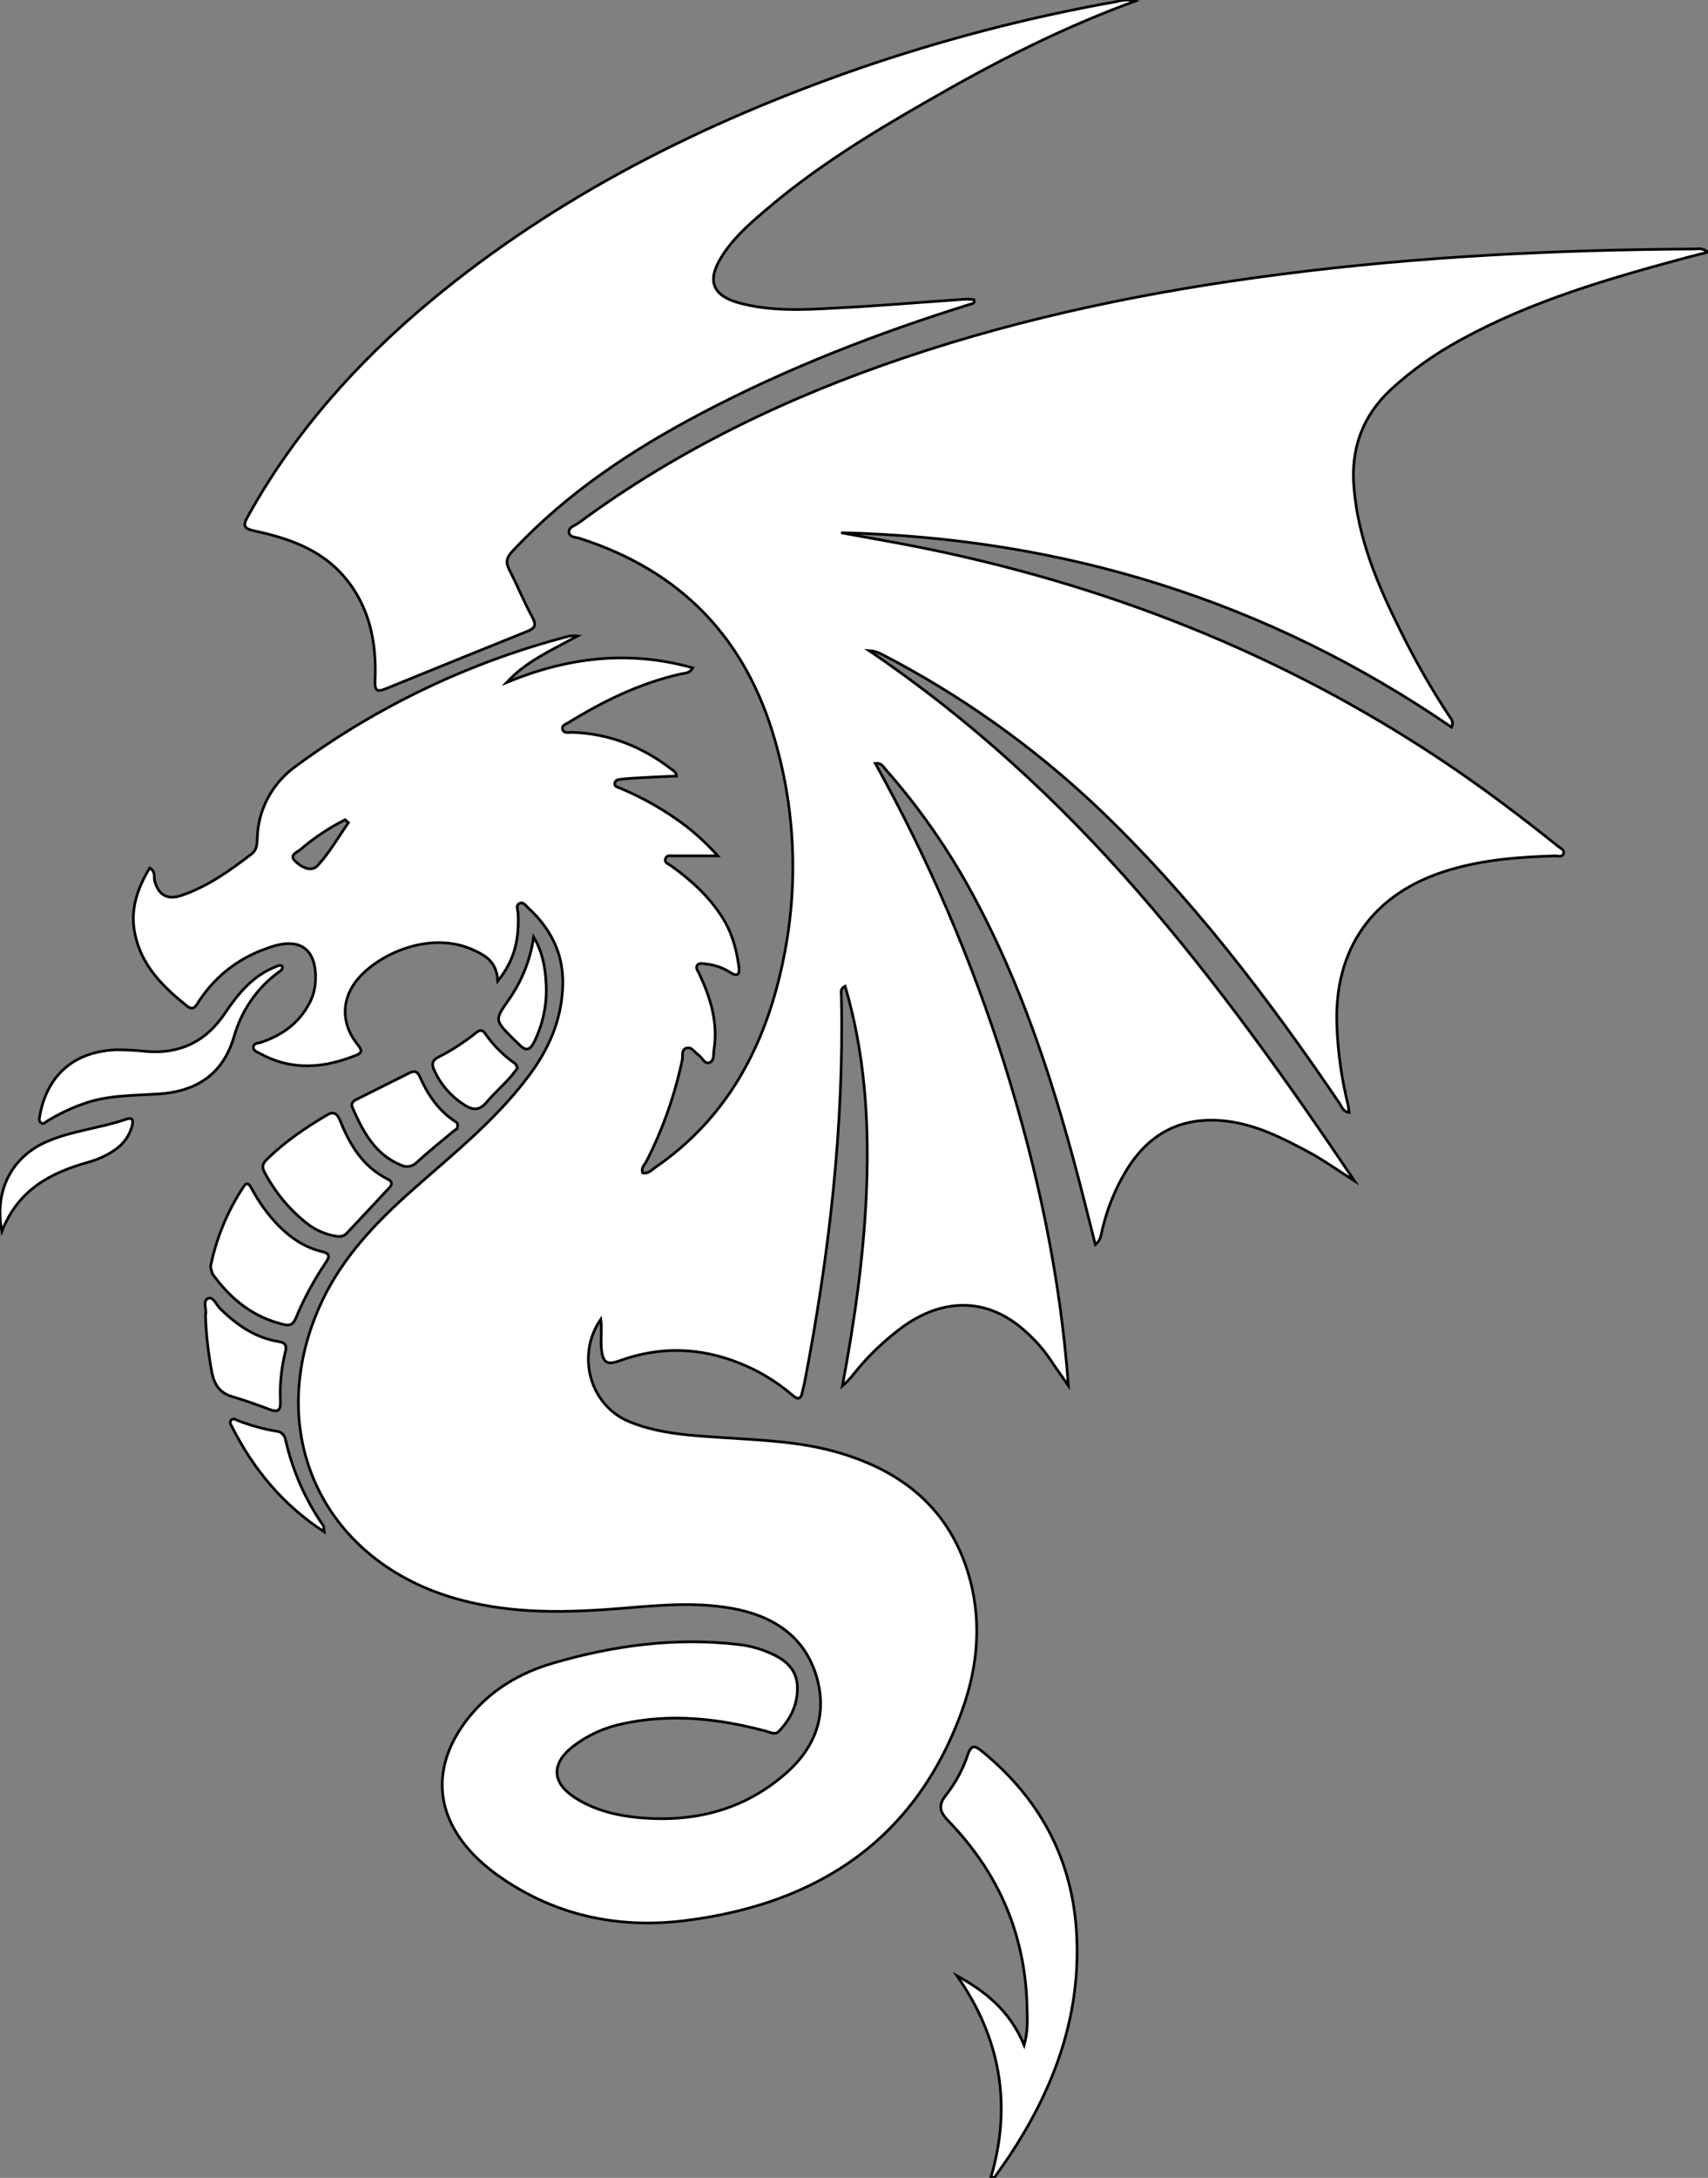 <?xml version="1.0" encoding="utf-8"?>
<!-- Generator: Adobe Illustrator 24.1.0, SVG Export Plug-In . SVG Version: 6.00 Build 0)  -->
<svg version="1.1" id="图层_1" xmlns="http://www.w3.org/2000/svg" xmlns:xlink="http://www.w3.org/1999/xlink" x="0px" y="0px"
	 viewBox="0 0 633.4 807.4" style="enable-background:new 0 0 633.4 807.4;" xml:space="preserve">
<rect x="0" y="0" width="633.4" height="807.4" fill="#808080" stroke="none"/>
<style type="text/css">
	.st0{fill:#FFFFFF;stroke:#000000;stroke-miterlimit:10;}
</style>
<g>
	<path id="X0031BFM2Gra1OT25" class="st0" d="M184.6,363.7c-0.4-6.8-4.1-9.2-8.6-11.3c-15.6-7.5-34.6,0.7-42.9,10.1
		c-6.5,7.3-6.9,16.7-0.6,24.6c1.4,1.8,2.3,3.1-0.4,4.1c-11.9,4.8-23.8,5.9-35.6-0.6c-1.1-0.6-2.8-1-2.5-2.7c0.3-1.3,1.9-1.1,2.9-1.5
		c7.7-2.6,13.9-7,17.8-14.4c1.2-2.2,1.9-4.6,2.2-7.1c0.9-9.3-2.5-18.2-15.9-14c-11.5,3.6-20.5,10.2-27.1,20.1c-1.1,1.7-2,4-4.5,2
		c-9-7.2-17-15-19.4-27c-1.8-8.9,1-16.7,5.5-24.2c2.4,1.3,1.4,3.4,1.9,5c1.5,5.1,4.7,6.9,9.8,5.2c9.8-3.3,18-9.2,26.1-15.4
		c1.8-1.4,2-3.3,2.1-5.3c0.1-10.9,5.5-21,14.4-27.3c30.4-22.4,64.8-38.7,101.4-48.2c1-0.1,2-0.1,3,0c-10,5.4-19.2,9.5-26.3,17.2
		c22.5-9.3,45.3-12.1,69-5.4c-1.2,2.2-3.1,1.9-4.6,2.3c-15,3.4-28.5,10-41.5,18c-1,0.6-2.5,1-2.2,2.4c0.4,1.7,2.2,1.2,3.4,1.2
		c13.8,0.4,26,5.2,36.9,13.6c0.8,0.6,1.8,1,2,2.6c-5.4,0.2-10.7,0.5-16.1,0.8c-1.5,0.1-3,0.2-4.5,0.4c-1,0.1-2.2,0.3-2.3,1.5
		c-0.2,1.3,1.1,1.4,2,1.8c8.8,3.7,17,8.4,24.6,14.2c4.2,3.3,8.1,7,11.6,10.9c-6,0-11.1,0-16.2,0c-1.1,0-2.6-0.4-3.1,0.8
		c-0.8,1.8,1.1,2.2,2,2.9c7.4,5.3,14,11.3,18.9,19c3.6,5.6,5.3,11.8,6.2,18.3c0.4,2.7-0.3,4.1-3.2,2.2c-2.7-1.7-5.7-2.8-8.9-3.1
		c-1.1-0.1-2.5-0.6-3.3,0.4c-0.8,1.1,0.3,2.2,0.7,3.2c4.2,8.9,7,18,5.5,28c-0.3,1.7,0.2,4.2-1.6,4.9c-2,0.8-2.8-1.9-4.2-2.8
		c-1.5-1-2.5-3.2-4.5-2.5c-1.9,0.6-1.2,2.9-1.5,4.4c-2.8,13.1-7.2,25.7-13.3,37.6c-0.7,1.3-2,2.3-1.4,4.2c2.1,0.5,3.3-1,4.7-2
		c26.4-18.1,40.4-44.3,47-74.7c6.1-27.6,5.3-56.4-2.6-83.6c-10.8-37.9-34.9-62.9-72.4-74.9c-1.5-0.5-3.8-0.3-4-2.3
		c-0.2-1.8,2.1-2.4,3.4-3.3c36.8-27.2,77.5-46.7,120.7-61.3c45.5-15.4,92.3-24.9,139.8-31c51-6.6,102.2-9.1,153.6-9.4
		c1.4,0,2.9-0.5,4.8,1.2c-2.8,0.7-5.1,1.3-7.5,1.9c-29,7.8-57.8,16.1-84.3,30.7c-9.4,5.1-18.1,11.3-25.9,18.5
		c-10.5,9.9-14.7,22-13.5,36c1.5,19,8.8,36.2,17.1,52.9c5.5,11.2,11.7,22.1,18.6,32.5c0.9,1,1.1,2.4,0.5,3.6
		c-68.2-46.8-143.9-70.2-226.4-72.1c9.2,1.7,18.5,3.3,27.7,5.1c70.1,13.9,135.4,39.5,195,79.2c15,10,29.3,20.8,43.4,32.1
		c0.9,0.7,2.3,1.2,1.8,2.6s-2,0.8-3.1,0.8c-13.4,0.4-26.6,1.4-39.5,5.3c-28,8.4-42.8,29.1-41.4,58.4c0.4,9.3,1.7,18.6,3.9,27.7
		c0.3,1.1,0.4,2.2,0.6,3.7c-2.3-0.3-2.7-2.1-3.5-3.3c-26.8-39.5-55.6-77.3-90.4-110.3c-23.8-22.4-50.6-41.4-79.7-56.4
		c-1.4-0.7-2.9-1.1-4.4-1.2c37.2,25.2,70,55.3,99.5,89.1s55.4,70.2,80.5,107.5c-5.7-3.6-11.1-7.5-17-10.7
		c-9.7-5.2-19.5-10.2-30.7-11.5c-15.9-1.8-27.9,4.1-36.4,17.5c-4.8,7.7-8.1,16.1-9.9,24.9c-0.3,1.3-1,2.6-2.1,3.4
		c-1.3-5.1-2.6-10.2-3.9-15.4c-10.7-42.4-23.8-84-45.9-122.1c-8.1-13.8-17.5-26.8-28.1-38.8c-0.8-0.9-1.4-2.3-3.7-2.1
		c19.7,35.5,35.8,73,48,111.8c12.1,38.7,20.6,78.1,23.6,118.9c-2.2-3.2-4.5-6.3-6.6-9.5c-2.6-3.9-5.7-7.4-9.2-10.5
		c-13.4-12.3-29.7-13-45.2-2.1c-7,5.1-13.3,11.1-18.7,17.9c-1.2,1.6-2.6,3-4.1,4.3c4.6-24.6,8.1-49.2,9-74c0.9-25-0.8-49.8-8-74.2
		c-1.9,1-1.4,2.3-1.4,3.3c1.1,48.5-4.5,96.4-13.7,144c-0.2,1-0.5,1.9-0.7,2.9c-0.5,2.7-1.4,3.5-3.9,1.3c-5.7-4.9-12.2-8.8-19.1-11.6
		c-14.8-6-29.8-6.5-44.9-1c-4.2,1.5-6,1-6.6-3.8c-0.5-3.8,0.2-7.5-0.3-11.6c-9.4,13.6-3.8,32.3,10.9,38.1c11.2,4.5,23.1,5,34.8,5.8
		c13.6,0.9,27.3,1.4,40.6,5c23.8,6.5,41.8,19.8,49.6,44.1c5.6,17.5,4.2,35.1-1.9,52c-17.3,48-53.6,71.7-102.5,77.9
		c-25.3,3.2-49.1-1.9-70.2-17.1c-6.4-4.7-12-10.2-15.8-17.1c-7.4-13.3-5.1-27.9,5.7-41.3c8.2-10.1,18.8-16.3,31-19.9
		c22.6-6.6,45.6-9.7,69.1-6.9c4.5,0.5,8.8,1.8,12.9,3.8c4.8,2.3,8.5,5.8,8.7,11.8c0.2,6.6-2.5,12-6.9,16.6c-1.4,1.4-3.1,0.3-4.7-0.1
		c-17.6-4.7-35.3-6.7-53.4-2.7c-6.7,1.4-13,4.3-18.4,8.5c-8,6.4-7.6,13.4,1,18.9c7,4.5,15,6.5,23.1,7.3c20.7,2,39.5-2.6,55.3-16.6
		c10.4-9.2,15-21,11.4-34.6c-3.9-14.6-14.6-22.6-29-25.8c-14.2-3.1-28.5-1.8-42.8-0.6c-20.5,1.7-40.8,2.3-61-3.2
		c-49.7-13.5-72.6-60.3-52.2-107.7c7.3-17,19.3-30.1,32.8-42.3c15.5-13.9,32-26.7,44.7-43.5c7.8-10.2,12.8-21.4,13.1-34.4
		c0.3-11.6-4.5-20.9-12.9-28.6c-0.9-0.8-1.8-2.4-3.3-1.5c-1.2,0.7-0.5,2.1-0.4,3.3C192.6,347.7,191.1,355.7,184.6,363.7z M129.2,305
		l-1.2-1.1c-5.9,3-11.4,6.6-16.4,10.9c-1.2,1.1-4.5,2.1-2.2,4.4c2.2,2.2,6,4.3,8.4,1.7C122.2,316.1,125.5,310.3,129.2,305z"/>
	<path id="X0031BFM2Gra4OT25" class="st0" d="M421,0.4c-27.4,10-52.1,22.7-76.2,36.6c-21.4,12.2-42.5,25.1-61.2,41.2
		c-6.1,5.2-12.1,10.5-16.3,17.5c-5.1,8.4-3,13.8,6.4,16.5c11.9,3.3,24.1,2.7,36.3,2c16.1-0.8,32.2-2.2,48.3-3.3c1,0,1.9,0.1,2.9,0.2
		c0.4,1.5-0.7,1.5-1.4,1.7c-34.4,10.7-67.9,23.7-99.8,40.5c-25.8,13.6-49.8,29.5-69.9,51c-2.2,2.3-2.7,4.1-1.2,7
		c3,5.8,5.4,11.8,8.5,17.5c1.5,2.8,1.2,4-1.7,5.2c-17.6,7.1-35.2,14.2-52.8,21.4c-3.4,1.4-3.9,0.3-3.8-3c0.6-14-1.9-27.3-11.3-38.4
		c-8.6-10.2-20.6-14.4-33.1-17.1c-4.3-0.9-4.8-1.9-2.7-5.6c17.3-31.2,40.6-57.2,67.9-79.9c47-39,100.7-65.8,158-85.8
		c31.3-10.8,63.4-19.2,96.1-25C415.8,0.2,417.8-0.4,421,0.4z"/>
	<path id="X1100AAM2Gra1OT6_7_" class="st0" d="M367.5,807.1c7.9-26.9,3.4-51.7-12.6-74.6c10.6,5.8,19.6,13,24.9,25.7
		c1.4-5.2,1.2-8.9,1.1-12.7c-0.3-27.3-10.1-50.6-29-70.2c-3.3-3.4-4.3-5.8-1-9.9c3.5-4.5,6.2-9.5,8-14.9c1.3-3.7,2.6-3.4,5.2-1.3
		c22.8,18.6,34.8,42.5,35.3,71.9c0.6,28.9-9.4,54.5-25,78.1c-1.8,2.7-3.8,5.4-5.6,8.1L367.5,807.1z"/>
	<path id="XD40011M2Gra8OT2_1_" class="st0" d="M104.7,358.2c0.3,1.3-0.8,1.8-1.5,2.3c-8,5.9-13.7,14.3-16.4,23.8
		c-4.2,14.3-14.3,20.5-28.5,21.3c-9.3,0.6-18.7,0.4-27.6,3.7c-4.5,1.6-8.9,3.7-13,6.2c-0.8,0.5-1.6,1.5-2.6,0.7
		c-0.9-0.7-0.4-1.8-0.3-2.8c2.8-15,12.9-23.7,28.5-24.2c3.7,0,7.3,0.2,11,0.6c12.4,1,22-3.6,29-14c5-7.4,10.5-14.2,19.2-17.5
		c0.4-0.2,0.9-0.4,1.4-0.4C104.1,357.9,104.4,358.1,104.7,358.2z"/>
	<path id="X1100AAM2Gra1OT6_6_" class="st0" d="M78.1,469.5c2.1-10.5,6.3-20.6,12.2-29.5c1.4-2.2,2.3-0.7,3.1,0.8
		c2.7,5,6,9.6,10,13.7c4.4,4.4,9.5,7.9,15.6,9.4c2.9,0.7,3.7,1.4,1.8,4.2c-4.4,6.5-8.1,13.4-11.1,20.6c-0.8,2-1.9,2.9-4.2,2.4
		c-11.5-2.6-20-9.5-26.7-18.8C78.5,471.3,78.2,470.4,78.1,469.5z"/>
	<path id="X1100AAM2Gra1OT6_5_" class="st0" d="M125.3,458.4c-4.3-0.6-8.4-2.3-11.8-5.1c-6.4-5.1-11.6-11.5-15.4-18.7
		c-1.1-2-0.7-3.3,0.9-4.8c6.7-6.6,14.4-11.8,22.4-16.5c2.7-1.6,3.8,0,4.8,2.3c3.6,9,8.5,17,17.5,21.5c1.4,0.7,2.1,1.7,0.8,3.1
		c-5.3,5.7-10.6,11.4-16,17.1C127.7,458.1,126.5,458.5,125.3,458.4z"/>
	<path id="X1100AAM2Gra1OT6_4_" class="st0" d="M169.5,418.5c-0.6,0.3-1.1,0.7-1.6,1.1c-4.5,3.7-9,7.4-13.3,11.3
		c-1.5,1.6-3.9,2-5.8,1.1c-9.8-4-14.2-12.5-18.1-21.4c-0.7-1.6,0.4-2.5,1.7-3.1c6.5-3.3,13.1-6.5,19.6-9.8c1.6-0.8,2.8-0.5,3.6,1.3
		c3,6.8,7,12.8,13.4,16.9C169.5,416.2,170,416.6,169.5,418.5z"/>
	<path id="X1100AAM2Gra1OT6_3_" class="st0" d="M76.2,487.5c0.6-1.9-1.2-5.1,0.9-6.1c2-0.9,3.1,2.4,4.6,3.8
		c6.2,6.1,13,10.8,21.8,12.2c2.5,0.4,2.9,1.7,2.3,3.9c-1.5,6-2.1,12.2-1.8,18.3c0.1,3.4-1,4.1-4.1,2.9c-4.5-1.7-9-3.3-13.7-4.7
		c-4.6-1.3-6.6-4.3-7.6-8.8C77.3,502,76.4,494.8,76.2,487.5z"/>
	<path id="XD40011M2Gra8OT2" class="st0" d="M0.7,456.5c-3-15.3,3.9-27.9,17-33.4c9.4-4,19.7-4.9,29.2-8.2c2.3-0.8,2.6,0.5,2.1,2.4
		c-0.9,3.6-3.1,6.7-6.1,8.8c-3.1,2.2-6.6,3.8-10.3,4.8C18.9,434.8,6.8,440.9,0.7,456.5z"/>
	<path id="X1100AAM2Gra1OT6_2_" class="st0" d="M191.9,396c-1.1,1.4-2.1,2.8-3.2,4c-2.7,2.9-5.7,5.6-8.2,8.6c-2.6,3.1-5,3.1-8.2,1.1
		c-4.9-3.1-8.9-7.6-11.3-13c-1.1-2.3-0.6-3.7,1.6-4.8c4.9-2.5,9.5-5.5,13.8-8.9c1.2-1,2.3-1.5,3.4,0c3,4.4,6.8,8.2,11.2,11.3
		C191.4,394.5,191.6,395.3,191.9,396z"/>
	<path id="X1100AAM2Gra1OT6_1_" class="st0" d="M120.2,567.9c-15.6-10.2-26.4-23.5-34.3-39.2c-0.4-0.7-0.9-1.5-0.1-2.3
		c0.8-0.7,1.6-0.1,2.3,0.2c4.6,1.8,9.5,3.2,14.4,4c1.7,0.1,3.1,1.4,3.4,3.2c2.6,11.4,7.3,22.2,14,31.8
		C120.1,565.8,120,566.4,120.2,567.9z"/>
	<path id="X1100AAM2Gra1OT6" class="st0" d="M197.9,347.4c3.2,5.3,4.3,11.1,4.6,16.9c0.5,7.5-1,15-4.3,21.8c-1.5,3-2.9,3.9-5.5,1.3
		c-0.8-0.8-1.7-1.6-2.5-2.4c-6.8-6.8-6.8-6.9-1.5-14.4C193.6,363.6,196.7,355.7,197.9,347.4z"/>
</g>
</svg>
